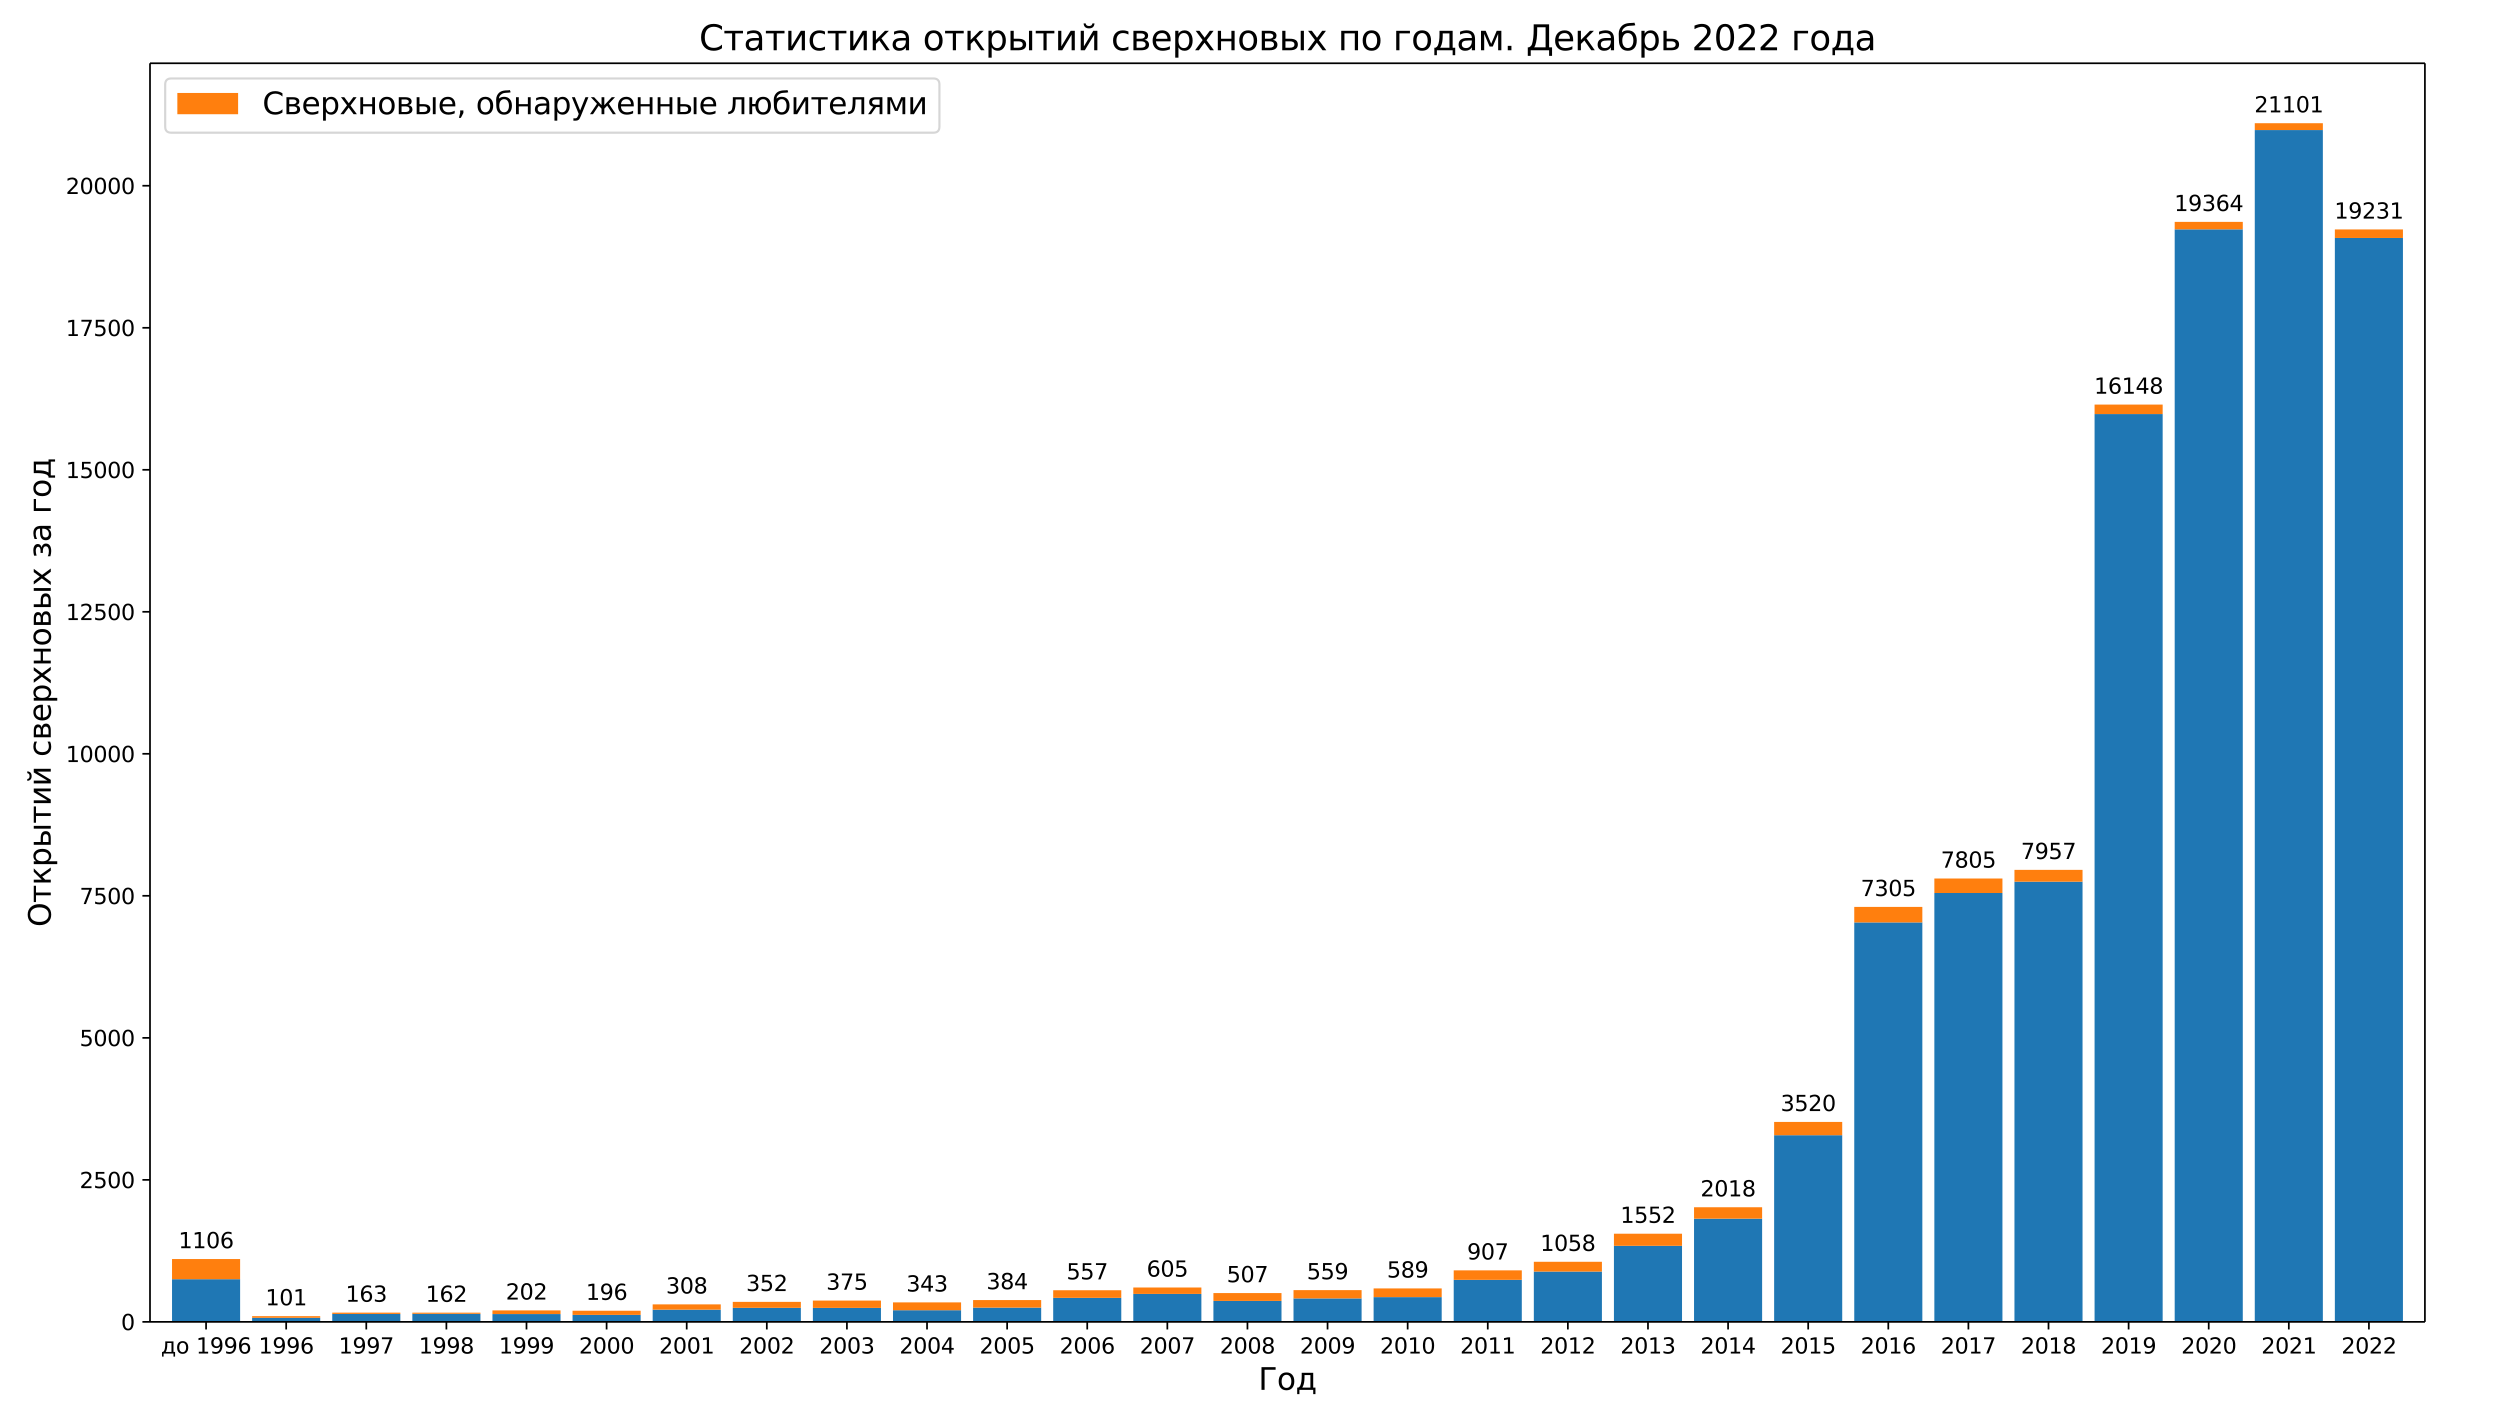 <?xml version="1.0" encoding="UTF-8"?>
<!DOCTYPE svg  PUBLIC '-//W3C//DTD SVG 1.1//EN'  'http://www.w3.org/Graphics/SVG/1.1/DTD/svg11.dtd'>
<svg width="1152pt" height="648pt" version="1.1" viewBox="0 0 1152 648" xmlns="http://www.w3.org/2000/svg" xmlns:xlink="http://www.w3.org/1999/xlink"><defs><style type="text/css">*{stroke-linejoin: round; stroke-linecap: butt}</style></defs><path d="m0 648h1152v-648h-1152z" fill="#fff"/><path d="m69.12 609.12h1048.3v-579.96h-1048.3z" fill="#fff"/><path d="m79.271 609.12h31.376v-19.658h-31.376z" clip-path="url(#b)" fill="#1f77b4"/><path d="m116.18 609.12h31.376v-1.885h-31.376z" clip-path="url(#b)" fill="#1f77b4"/><path d="m153.1 609.12h31.376v-3.665h-31.376z" clip-path="url(#b)" fill="#1f77b4"/><path d="m190.01 609.12h31.376v-3.717h-31.376z" clip-path="url(#b)" fill="#1f77b4"/><path d="m226.92 609.12h31.376v-3.612h-31.376z" clip-path="url(#b)" fill="#1f77b4"/><path d="m263.83 609.12h31.376v-3.22h-31.376z" clip-path="url(#b)" fill="#1f77b4"/><path d="m300.75 609.12h31.376v-5.628h-31.376z" clip-path="url(#b)" fill="#1f77b4"/><path d="m337.66 609.12h31.376v-6.465h-31.376z" clip-path="url(#b)" fill="#1f77b4"/><path d="m374.57 609.12h31.376v-6.439h-31.376z" clip-path="url(#b)" fill="#1f77b4"/><path d="m411.49 609.12h31.376v-5.366h-31.376z" clip-path="url(#b)" fill="#1f77b4"/><path d="m448.4 609.12h31.376v-6.57h-31.376z" clip-path="url(#b)" fill="#1f77b4"/><path d="m485.31 609.12h31.376v-11.073h-31.376z" clip-path="url(#b)" fill="#1f77b4"/><path d="m522.22 609.12h31.376v-12.879h-31.376z" clip-path="url(#b)" fill="#1f77b4"/><path d="m559.14 609.12h31.376v-9.659h-31.376z" clip-path="url(#b)" fill="#1f77b4"/><path d="m596.05 609.12h31.376v-10.811h-31.376z" clip-path="url(#b)" fill="#1f77b4"/><path d="m632.96 609.12h31.376v-11.413h-31.376z" clip-path="url(#b)" fill="#1f77b4"/><path d="m669.87 609.12h31.376v-19.37h-31.376z" clip-path="url(#b)" fill="#1f77b4"/><path d="m706.79 609.12h31.376v-23.192h-31.376z" clip-path="url(#b)" fill="#1f77b4"/><path d="m743.7 609.12h31.376v-35.05h-31.376z" clip-path="url(#b)" fill="#1f77b4"/><path d="m780.61 609.12h31.376v-47.562h-31.376z" clip-path="url(#b)" fill="#1f77b4"/><path d="m817.52 609.12h31.376v-86.015h-31.376z" clip-path="url(#b)" fill="#1f77b4"/><path d="m854.44 609.12h31.376v-184.07h-31.376z" clip-path="url(#b)" fill="#1f77b4"/><path d="m891.35 609.12h31.376v-197.63h-31.376z" clip-path="url(#b)" fill="#1f77b4"/><path d="m928.26 609.12h31.376v-202.84h-31.376z" clip-path="url(#b)" fill="#1f77b4"/><path d="m965.18 609.12h31.376v-418.32h-31.376z" clip-path="url(#b)" fill="#1f77b4"/><path d="m1002.1 609.12h31.376v-503.45h-31.376z" clip-path="url(#b)" fill="#1f77b4"/><path d="m1039 609.12h31.376v-549.2h-31.376z" clip-path="url(#b)" fill="#1f77b4"/><path d="m1075.9 609.12h31.376v-499.47h-31.376z" clip-path="url(#b)" fill="#1f77b4"/><path d="m79.271 589.46h31.376v-9.293h-31.376z" clip-path="url(#b)" fill="#ff7f0e"/><path d="m116.18 607.24h31.376v-0.759h-31.376z" clip-path="url(#b)" fill="#ff7f0e"/><path d="m153.1 605.46h31.376v-0.602h-31.376z" clip-path="url(#b)" fill="#ff7f0e"/><path d="m190.01 605.4h31.376v-0.524h-31.376z" clip-path="url(#b)" fill="#ff7f0e"/><path d="m226.92 605.51h31.376v-1.675h-31.376z" clip-path="url(#b)" fill="#ff7f0e"/><path d="m263.83 605.9h31.376v-1.911h-31.376z" clip-path="url(#b)" fill="#ff7f0e"/><path d="m300.75 603.49h31.376v-2.434h-31.376z" clip-path="url(#b)" fill="#ff7f0e"/><path d="m337.66 602.65h31.376v-2.748h-31.376z" clip-path="url(#b)" fill="#ff7f0e"/><path d="m374.57 602.68h31.376v-3.377h-31.376z" clip-path="url(#b)" fill="#ff7f0e"/><path d="m411.49 603.75h31.376v-3.612h-31.376z" clip-path="url(#b)" fill="#ff7f0e"/><path d="m448.4 602.55h31.376v-3.481h-31.376z" clip-path="url(#b)" fill="#ff7f0e"/><path d="m485.31 598.05h31.376v-3.508h-31.376z" clip-path="url(#b)" fill="#ff7f0e"/><path d="m522.22 596.24h31.376v-2.958h-31.376z" clip-path="url(#b)" fill="#ff7f0e"/><path d="m559.14 599.46h31.376v-3.612h-31.376z" clip-path="url(#b)" fill="#ff7f0e"/><path d="m596.05 598.31h31.376v-3.822h-31.376z" clip-path="url(#b)" fill="#ff7f0e"/><path d="m632.96 597.71h31.376v-4.005h-31.376z" clip-path="url(#b)" fill="#ff7f0e"/><path d="m669.87 589.75h31.376v-4.371h-31.376z" clip-path="url(#b)" fill="#ff7f0e"/><path d="m706.79 585.93h31.376v-4.502h-31.376z" clip-path="url(#b)" fill="#ff7f0e"/><path d="m743.7 574.07h31.376v-5.575h-31.376z" clip-path="url(#b)" fill="#ff7f0e"/><path d="m780.61 561.56h31.376v-5.261h-31.376z" clip-path="url(#b)" fill="#ff7f0e"/><path d="m817.52 523.11h31.376v-6.125h-31.376z" clip-path="url(#b)" fill="#ff7f0e"/><path d="m854.44 425.05h31.376v-7.146h-31.376z" clip-path="url(#b)" fill="#ff7f0e"/><path d="m891.35 411.49h31.376v-6.675h-31.376z" clip-path="url(#b)" fill="#ff7f0e"/><path d="m928.26 406.28h31.376v-5.445h-31.376z" clip-path="url(#b)" fill="#ff7f0e"/><path d="m965.18 190.8h31.376v-4.371h-31.376z" clip-path="url(#b)" fill="#ff7f0e"/><path d="m1002.1 105.67h31.376v-3.429h-31.376z" clip-path="url(#b)" fill="#ff7f0e"/><path d="m1039 59.918h31.376v-3.141h-31.376z" clip-path="url(#b)" fill="#ff7f0e"/><path d="m1075.9 109.65h31.376v-3.926h-31.376z" clip-path="url(#b)" fill="#ff7f0e"/><defs><path id="e" d="m0 0v3.5" stroke="#000" stroke-width=".8"/></defs><use x="94.959" y="609.12" stroke="#000000" stroke-width=".8" xlink:href="#e"/><g transform="translate(74.128 623.72) scale(.1 -.1)"><defs><path id="x" transform="scale(.016)" d="m1384 459h1669v2582h-1209v-438q0-1287-369-1975l-91-169zm-834 0q284 125 409 391 307 659 307 1988v662h2365v-3041h460v-1343h-460v884h-2837v-884h-460v1343h216z"/><path id="j" transform="scale(.016)" d="m1959 3097q-462 0-731-361t-269-989 267-989q268-361 733-361 460 0 728 362 269 363 269 988 0 622-269 986-268 364-728 364zm0 487q750 0 1178-488 429-487 429-1349 0-859-429-1349-428-489-1178-489-753 0-1180 489-426 490-426 1349 0 862 426 1349 427 488 1180 488z"/><path id="d" transform="scale(.016)" d="m794 531h1031v3560l-1122-225v575l1116 225h631v-4135h1031v-531h-2687v531z"/><path id="g" transform="scale(.016)" d="m703 97v575q238-113 481-172 244-59 479-59 625 0 954 420 330 420 377 1277-181-269-460-413-278-144-615-144-700 0-1108 423-408 424-408 1159 0 718 425 1152 425 435 1131 435 810 0 1236-621 427-620 427-1801 0-1103-524-1761-523-658-1407-658-238 0-482 47-243 47-506 141zm1256 1978q425 0 673 290 249 291 249 798 0 503-249 795-248 292-673 292t-673-292-248-795q0-507 248-798 248-290 673-290z"/><path id="k" transform="scale(.016)" d="m2113 2584q-425 0-674-291-248-290-248-796 0-503 248-796 249-292 674-292t673 292q248 293 248 796 0 506-248 796-248 291-673 291zm1253 1979v-575q-238 112-480 171-242 60-480 60-625 0-955-422-329-422-376-1275 184 272 462 417 279 145 613 145 703 0 1111-427 408-426 408-1160 0-719-425-1154-425-434-1131-434-810 0-1238 620-428 621-428 1799 0 1106 525 1764t1409 658q238 0 480-47t505-140z"/></defs><use xlink:href="#x"/><use x="69.141" xlink:href="#j"/><use x="130.322" xlink:href="#DejaVuSans-20"/><use x="162.109" xlink:href="#d"/><use x="225.732" xlink:href="#g"/><use x="289.355" xlink:href="#g"/><use x="352.979" xlink:href="#k"/></g><use x="131.872" y="609.12" stroke="#000000" stroke-width=".8" xlink:href="#e"/><g transform="translate(119.15 623.72) scale(.1 -.1)"><use xlink:href="#d"/><use x="63.623" xlink:href="#g"/><use x="127.246" xlink:href="#g"/><use x="190.869" xlink:href="#k"/></g><use x="168.784" y="609.12" stroke="#000000" stroke-width=".8" xlink:href="#e"/><g transform="translate(156.06 623.72) scale(.1 -.1)"><defs><path id="h" transform="scale(.016)" d="m525 4666h3e3v-269l-1694-4397h-659l1594 4134h-2241v532z"/></defs><use xlink:href="#d"/><use x="63.623" xlink:href="#g"/><use x="127.246" xlink:href="#g"/><use x="190.869" xlink:href="#h"/></g><use x="205.697" y="609.12" stroke="#000000" stroke-width=".8" xlink:href="#e"/><g transform="translate(192.97 623.72) scale(.1 -.1)"><defs><path id="l" transform="scale(.016)" d="m2034 2216q-450 0-708-241-257-241-257-662 0-422 257-663 258-241 708-241t709 242q260 243 260 662 0 421-258 662-257 241-711 241zm-631 268q-406 100-633 378-226 279-226 679 0 559 398 884 399 325 1092 325 697 0 1094-325t397-884q0-400-227-679-226-278-629-378 456-106 710-416 255-309 255-755 0-679-414-1042-414-362-1186-362-771 0-1186 362-414 363-414 1042 0 446 256 755 257 310 713 416zm-231 997q0-362 226-565 227-203 636-203 407 0 636 203 230 203 230 565 0 363-230 566-229 203-636 203-409 0-636-203-226-203-226-566z"/></defs><use xlink:href="#d"/><use x="63.623" xlink:href="#g"/><use x="127.246" xlink:href="#g"/><use x="190.869" xlink:href="#l"/></g><use x="242.61" y="609.12" stroke="#000000" stroke-width=".8" xlink:href="#e"/><g transform="translate(229.88 623.72) scale(.1 -.1)"><use xlink:href="#d"/><use x="63.623" xlink:href="#g"/><use x="127.246" xlink:href="#g"/><use x="190.869" xlink:href="#g"/></g><use x="279.522" y="609.12" stroke="#000000" stroke-width=".8" xlink:href="#e"/><g transform="translate(266.8 623.72) scale(.1 -.1)"><defs><path id="c" transform="scale(.016)" d="m1228 531h2203v-531h-2962v531q359 372 979 998 621 627 780 809 303 340 423 576 121 236 121 464 0 372-261 606-261 235-680 235-297 0-627-103-329-103-704-313v638q381 153 712 231 332 78 607 78 725 0 1156-363 431-362 431-968 0-288-108-546-107-257-392-607-78-91-497-524-418-433-1181-1211z"/><path id="a" transform="scale(.016)" d="m2034 4250q-487 0-733-480-245-479-245-1442 0-959 245-1439 246-480 733-480 491 0 736 480 246 480 246 1439 0 963-246 1442-245 480-736 480zm0 500q785 0 1199-621 414-620 414-1801 0-1178-414-1799-414-620-1199-620-784 0-1198 620-414 621-414 1799 0 1181 414 1801 414 621 1198 621z"/></defs><use xlink:href="#c"/><use x="63.623" xlink:href="#a"/><use x="127.246" xlink:href="#a"/><use x="190.869" xlink:href="#a"/></g><use x="316.435" y="609.12" stroke="#000000" stroke-width=".8" xlink:href="#e"/><g transform="translate(303.71 623.72) scale(.1 -.1)"><use xlink:href="#c"/><use x="63.623" xlink:href="#a"/><use x="127.246" xlink:href="#a"/><use x="190.869" xlink:href="#d"/></g><use x="353.348" y="609.12" stroke="#000000" stroke-width=".8" xlink:href="#e"/><g transform="translate(340.62 623.72) scale(.1 -.1)"><use xlink:href="#c"/><use x="63.623" xlink:href="#a"/><use x="127.246" xlink:href="#a"/><use x="190.869" xlink:href="#c"/></g><use x="390.26" y="609.12" stroke="#000000" stroke-width=".8" xlink:href="#e"/><g transform="translate(377.54 623.72) scale(.1 -.1)"><defs><path id="i" transform="scale(.016)" d="m2597 2516q453-97 707-404 255-306 255-756 0-690-475-1069-475-378-1350-378-293 0-604 58t-642 174v609q262-153 574-231 313-78 654-78 593 0 904 234t311 681q0 413-289 645-289 233-804 233h-544v519h569q465 0 712 186t247 536q0 359-255 551-254 193-729 193-260 0-557-57-297-56-653-174v562q360 100 674 150t592 50q719 0 1137-327 419-326 419-882 0-388-222-655t-631-370z"/></defs><use xlink:href="#c"/><use x="63.623" xlink:href="#a"/><use x="127.246" xlink:href="#a"/><use x="190.869" xlink:href="#i"/></g><use x="427.173" y="609.12" stroke="#000000" stroke-width=".8" xlink:href="#e"/><g transform="translate(414.45 623.72) scale(.1 -.1)"><defs><path id="v" transform="scale(.016)" d="m2419 4116-1594-2491h1594v2491zm-166 550h794v-3041h666v-525h-666v-1100h-628v1100h-2106v609l1940 2957z"/></defs><use xlink:href="#c"/><use x="63.623" xlink:href="#a"/><use x="127.246" xlink:href="#a"/><use x="190.869" xlink:href="#v"/></g><use x="464.086" y="609.12" stroke="#000000" stroke-width=".8" xlink:href="#e"/><g transform="translate(451.36 623.72) scale(.1 -.1)"><defs><path id="f" transform="scale(.016)" d="m691 4666h2478v-532h-1900v-1143q137 47 274 70 138 23 276 23 781 0 1237-428 457-428 457-1159 0-753-469-1171-469-417-1322-417-294 0-599 50-304 50-629 150v635q281-153 581-228t634-75q541 0 856 284 316 284 316 772 0 487-316 771-315 285-856 285-253 0-505-56-251-56-513-175v2344z"/></defs><use xlink:href="#c"/><use x="63.623" xlink:href="#a"/><use x="127.246" xlink:href="#a"/><use x="190.869" xlink:href="#f"/></g><use x="500.998" y="609.12" stroke="#000000" stroke-width=".8" xlink:href="#e"/><g transform="translate(488.27 623.72) scale(.1 -.1)"><use xlink:href="#c"/><use x="63.623" xlink:href="#a"/><use x="127.246" xlink:href="#a"/><use x="190.869" xlink:href="#k"/></g><use x="537.911" y="609.12" stroke="#000000" stroke-width=".8" xlink:href="#e"/><g transform="translate(525.19 623.72) scale(.1 -.1)"><use xlink:href="#c"/><use x="63.623" xlink:href="#a"/><use x="127.246" xlink:href="#a"/><use x="190.869" xlink:href="#h"/></g><use x="574.824" y="609.12" stroke="#000000" stroke-width=".8" xlink:href="#e"/><g transform="translate(562.1 623.72) scale(.1 -.1)"><use xlink:href="#c"/><use x="63.623" xlink:href="#a"/><use x="127.246" xlink:href="#a"/><use x="190.869" xlink:href="#l"/></g><use x="611.736" y="609.12" stroke="#000000" stroke-width=".8" xlink:href="#e"/><g transform="translate(599.01 623.72) scale(.1 -.1)"><use xlink:href="#c"/><use x="63.623" xlink:href="#a"/><use x="127.246" xlink:href="#a"/><use x="190.869" xlink:href="#g"/></g><use x="648.649" y="609.12" stroke="#000000" stroke-width=".8" xlink:href="#e"/><g transform="translate(635.92 623.72) scale(.1 -.1)"><use xlink:href="#c"/><use x="63.623" xlink:href="#a"/><use x="127.246" xlink:href="#d"/><use x="190.869" xlink:href="#a"/></g><use x="685.562" y="609.12" stroke="#000000" stroke-width=".8" xlink:href="#e"/><g transform="translate(672.84 623.72) scale(.1 -.1)"><use xlink:href="#c"/><use x="63.623" xlink:href="#a"/><use x="127.246" xlink:href="#d"/><use x="190.869" xlink:href="#d"/></g><use x="722.474" y="609.12" stroke="#000000" stroke-width=".8" xlink:href="#e"/><g transform="translate(709.75 623.72) scale(.1 -.1)"><use xlink:href="#c"/><use x="63.623" xlink:href="#a"/><use x="127.246" xlink:href="#d"/><use x="190.869" xlink:href="#c"/></g><use x="759.387" y="609.12" stroke="#000000" stroke-width=".8" xlink:href="#e"/><g transform="translate(746.66 623.72) scale(.1 -.1)"><use xlink:href="#c"/><use x="63.623" xlink:href="#a"/><use x="127.246" xlink:href="#d"/><use x="190.869" xlink:href="#i"/></g><use x="796.3" y="609.12" stroke="#000000" stroke-width=".8" xlink:href="#e"/><g transform="translate(783.57 623.72) scale(.1 -.1)"><use xlink:href="#c"/><use x="63.623" xlink:href="#a"/><use x="127.246" xlink:href="#d"/><use x="190.869" xlink:href="#v"/></g><use x="833.212" y="609.12" stroke="#000000" stroke-width=".8" xlink:href="#e"/><g transform="translate(820.49 623.72) scale(.1 -.1)"><use xlink:href="#c"/><use x="63.623" xlink:href="#a"/><use x="127.246" xlink:href="#d"/><use x="190.869" xlink:href="#f"/></g><use x="870.125" y="609.12" stroke="#000000" stroke-width=".8" xlink:href="#e"/><g transform="translate(857.4 623.72) scale(.1 -.1)"><use xlink:href="#c"/><use x="63.623" xlink:href="#a"/><use x="127.246" xlink:href="#d"/><use x="190.869" xlink:href="#k"/></g><use x="907.038" y="609.12" stroke="#000000" stroke-width=".8" xlink:href="#e"/><g transform="translate(894.31 623.72) scale(.1 -.1)"><use xlink:href="#c"/><use x="63.623" xlink:href="#a"/><use x="127.246" xlink:href="#d"/><use x="190.869" xlink:href="#h"/></g><use x="943.95" y="609.12" stroke="#000000" stroke-width=".8" xlink:href="#e"/><g transform="translate(931.23 623.72) scale(.1 -.1)"><use xlink:href="#c"/><use x="63.623" xlink:href="#a"/><use x="127.246" xlink:href="#d"/><use x="190.869" xlink:href="#l"/></g><use x="980.863" y="609.12" stroke="#000000" stroke-width=".8" xlink:href="#e"/><g transform="translate(968.14 623.72) scale(.1 -.1)"><use xlink:href="#c"/><use x="63.623" xlink:href="#a"/><use x="127.246" xlink:href="#d"/><use x="190.869" xlink:href="#g"/></g><use x="1017.776" y="609.12" stroke="#000000" stroke-width=".8" xlink:href="#e"/><g transform="translate(1005.1 623.72) scale(.1 -.1)"><use xlink:href="#c"/><use x="63.623" xlink:href="#a"/><use x="127.246" xlink:href="#c"/><use x="190.869" xlink:href="#a"/></g><use x="1054.688" y="609.12" stroke="#000000" stroke-width=".8" xlink:href="#e"/><g transform="translate(1042 623.72) scale(.1 -.1)"><use xlink:href="#c"/><use x="63.623" xlink:href="#a"/><use x="127.246" xlink:href="#c"/><use x="190.869" xlink:href="#d"/></g><use x="1091.601" y="609.12" stroke="#000000" stroke-width=".8" xlink:href="#e"/><g transform="translate(1078.9 623.72) scale(.1 -.1)"><use xlink:href="#c"/><use x="63.623" xlink:href="#a"/><use x="127.246" xlink:href="#c"/><use x="190.869" xlink:href="#c"/></g><g transform="translate(579.89 640.44) scale(.14 -.14)"><defs><path id="ap" transform="scale(.016)" d="m628 0v4666h2903v-532h-2272v-4134h-631z"/></defs><use xlink:href="#ap"/><use x="60.986" xlink:href="#j"/><use x="122.168" xlink:href="#x"/></g><defs><path id="m" d="m0 0h-3.5" stroke="#000" stroke-width=".8"/></defs><use x="69.12" y="609.12" stroke="#000000" stroke-width=".8" xlink:href="#m"/><g transform="translate(55.758 612.92) scale(.1 -.1)"><use xlink:href="#a"/></g><use x="69.12" y="543.68" stroke="#000000" stroke-width=".8" xlink:href="#m"/><g transform="translate(36.67 547.48) scale(.1 -.1)"><use xlink:href="#c"/><use x="63.623" xlink:href="#f"/><use x="127.246" xlink:href="#a"/><use x="190.869" xlink:href="#a"/></g><use x="69.12" y="478.239" stroke="#000000" stroke-width=".8" xlink:href="#m"/><g transform="translate(36.67 482.04) scale(.1 -.1)"><use xlink:href="#f"/><use x="63.623" xlink:href="#a"/><use x="127.246" xlink:href="#a"/><use x="190.869" xlink:href="#a"/></g><use x="69.12" y="412.799" stroke="#000000" stroke-width=".8" xlink:href="#m"/><g transform="translate(36.67 416.6) scale(.1 -.1)"><use xlink:href="#h"/><use x="63.623" xlink:href="#f"/><use x="127.246" xlink:href="#a"/><use x="190.869" xlink:href="#a"/></g><use x="69.12" y="347.359" stroke="#000000" stroke-width=".8" xlink:href="#m"/><g transform="translate(30.308 351.16) scale(.1 -.1)"><use xlink:href="#d"/><use x="63.623" xlink:href="#a"/><use x="127.246" xlink:href="#a"/><use x="190.869" xlink:href="#a"/><use x="254.492" xlink:href="#a"/></g><use x="69.12" y="281.918" stroke="#000000" stroke-width=".8" xlink:href="#m"/><g transform="translate(30.308 285.72) scale(.1 -.1)"><use xlink:href="#d"/><use x="63.623" xlink:href="#c"/><use x="127.246" xlink:href="#f"/><use x="190.869" xlink:href="#a"/><use x="254.492" xlink:href="#a"/></g><use x="69.12" y="216.478" stroke="#000000" stroke-width=".8" xlink:href="#m"/><g transform="translate(30.308 220.28) scale(.1 -.1)"><use xlink:href="#d"/><use x="63.623" xlink:href="#f"/><use x="127.246" xlink:href="#a"/><use x="190.869" xlink:href="#a"/><use x="254.492" xlink:href="#a"/></g><use x="69.12" y="151.037" stroke="#000000" stroke-width=".8" xlink:href="#m"/><g transform="translate(30.308 154.84) scale(.1 -.1)"><use xlink:href="#d"/><use x="63.623" xlink:href="#h"/><use x="127.246" xlink:href="#f"/><use x="190.869" xlink:href="#a"/><use x="254.492" xlink:href="#a"/></g><use x="69.12" y="85.597" stroke="#000000" stroke-width=".8" xlink:href="#m"/><g transform="translate(30.308 89.396) scale(.1 -.1)"><use xlink:href="#c"/><use x="63.623" xlink:href="#a"/><use x="127.246" xlink:href="#a"/><use x="190.869" xlink:href="#a"/><use x="254.492" xlink:href="#a"/></g><g transform="translate(23.396 427.11) rotate(-90) scale(.14 -.14)"><defs><path id="an" transform="scale(.016)" d="m2522 4238q-688 0-1093-513-404-512-404-1397 0-881 404-1394 405-512 1093-512 687 0 1089 512 402 513 402 1394 0 885-402 1397-402 513-1089 513zm0 512q981 0 1568-658 588-658 588-1764 0-1103-588-1761-587-658-1568-658-984 0-1574 656-589 657-589 1763t589 1764q590 658 1574 658z"/><path id="n" transform="scale(.016)" d="m188 3500h3353v-459h-1394v-3041h-566v3041h-1393v459z"/><path id="y" transform="scale(.016)" d="m581 3500h572v-1644l1622 1644h706l-1337-1353 1509-2147h-644l-1240 1766-616-625v-1141h-572v3500z"/><path id="p" transform="scale(.016)" d="m1159 525v-1856h-578v4831h578v-531q182 312 458 463 277 152 661 152 638 0 1036-506 399-506 399-1331t-399-1332q-398-506-1036-506-384 0-661 152-276 152-458 464zm1957 1222q0 634-261 995t-717 361q-457 0-718-361t-261-995 261-995 718-361q456 0 717 361t261 995z"/><path id="r" transform="scale(.016)" d="m3907 3500h575v-3500h-575v3500zm288 84zm-1414-2546q0 281-205 428-204 147-598 147h-819v-1154h819q394 0 598 148 205 149 205 431zm-2200 2462h578v-1428h844q669 0 1030-255 361-254 361-779t-361-782q-361-256-1030-256h-1422v3500z"/><path id="t" transform="scale(.016)" d="m3578 3500v-3500h-572v2809l-1687-2809h-738v3500h572v-2803l1685 2803h740z"/><path id="ae" transform="scale(.016)" d="m3578 3500v-3500h-572v2809l-1687-2809h-738v3500h572v-2803l1685 2803h740zm-2476 1333h369q34-234 185-352 152-117 424-117 269 0 419 116t190 353h369q-31-447-278-672t-700-225-700 225-278 672z"/><path id="z" transform="scale(.016)" d="m3122 3366v-538q-244 135-489 202t-495 67q-560 0-870-355-309-354-309-995t309-996q310-354 870-354 250 0 495 67t489 202v-532q-241-112-499-168-257-57-548-57-791 0-1257 497-465 497-465 1341 0 856 470 1346 471 491 1290 491 265 0 518-55 253-54 491-163z"/><path id="u" transform="scale(.016)" d="m1156 1613v-1154h819q394 0 600 148 206 149 206 431 0 281-206 428t-600 147h-819zm0 1428v-969h757q325 0 531 129 206 130 206 362 0 231-206 354-206 124-531 124h-757zm-575 459h1369q616 0 947-225t331-641q0-321-169-511-168-189-500-235 397-75 616-313 219-237 219-594 0-468-361-725-361-256-1030-256h-1422v3500z"/><path id="o" transform="scale(.016)" d="m3597 1894v-281h-2644q38-594 358-905t892-311q331 0 642 81t618 244v-544q-310-131-635-200t-659-69q-838 0-1327 487-489 488-489 1320 0 859 464 1363 464 505 1252 505 706 0 1117-455 411-454 411-1235zm-575 169q-6 471-264 752-258 282-683 282-481 0-770-272t-333-766l2050 4z"/><path id="w" transform="scale(.016)" d="m3513 3500-1266-1703 1331-1797h-678l-1019 1375-1018-1375h-679l1360 1831-1244 1669h678l928-1247 928 1247h679z"/><path id="s" transform="scale(.016)" d="m581 3500h578v-1428h1866v1428h578v-3500h-578v1613h-1866v-1613h-578v3500z"/><path id="al" transform="scale(.016)" d="m2206 1888q388-75 603-304 216-228 216-565 0-541-403-826-403-284-1147-284-250 0-514 44t-545 131v535q222-116 487-174 266-57 556-57 472 0 736 175t264 456q0 275-234 442t-662 167h-463v475h484q363 0 574 139t211 358q0 200-218 344-217 144-588 144-222 0-474-41-251-41-555-131v522q307 75 572 112 266 38 503 38 613 0 967-246 355-245 355-686 0-290-188-492-187-201-537-276z"/><path id="q" transform="scale(.016)" d="m2194 1759q-697 0-966-159t-269-544q0-306 202-486 202-179 548-179 479 0 768 339t289 901v128h-572zm1147 238v-1997h-575v531q-197-318-491-470t-719-152q-537 0-855 302-317 302-317 808 0 590 395 890 396 300 1180 300h807v57q0 397-261 614t-733 217q-300 0-585-72-284-72-546-216v532q315 122 612 182 297 61 578 61 760 0 1135-394 375-393 375-1193z"/><path id="aa" transform="scale(.016)" d="m581 0v3500h2469v-459h-1891v-3041h-578z"/></defs><use xlink:href="#an"/><use x="78.711" xlink:href="#n"/><use x="136.963" xlink:href="#y"/><use x="197.363" xlink:href="#p"/><use x="260.84" xlink:href="#r"/><use x="339.795" xlink:href="#n"/><use x="398.047" xlink:href="#t"/><use x="463.037" xlink:href="#ae"/><use x="528.027" xlink:href="#DejaVuSans-20"/><use x="559.814" xlink:href="#z"/><use x="614.795" xlink:href="#u"/><use x="673.73" xlink:href="#o"/><use x="735.254" xlink:href="#p"/><use x="798.73" xlink:href="#w"/><use x="857.91" xlink:href="#s"/><use x="923.291" xlink:href="#j"/><use x="984.473" xlink:href="#u"/><use x="1043.408" xlink:href="#r"/><use x="1122.363" xlink:href="#w"/><use x="1181.543" xlink:href="#DejaVuSans-20"/><use x="1213.33" xlink:href="#al"/><use x="1266.504" xlink:href="#q"/><use x="1327.783" xlink:href="#DejaVuSans-20"/><use x="1359.57" xlink:href="#aa"/><use x="1412.109" xlink:href="#j"/><use x="1473.291" xlink:href="#x"/></g><path d="m69.12 609.12v-579.96" fill="none" stroke="#000" stroke-linecap="square" stroke-width=".8"/><path d="m1117.4 609.12v-579.96" fill="none" stroke="#000" stroke-linecap="square" stroke-width=".8"/><path d="m69.12 609.12h1048.3" fill="none" stroke="#000" stroke-linecap="square" stroke-width=".8"/><path d="m69.12 29.16h1048.3" fill="none" stroke="#000" stroke-linecap="square" stroke-width=".8"/><g transform="translate(82.234 575.17) scale(.1 -.1)"><use xlink:href="#d"/><use x="63.623" xlink:href="#d"/><use x="127.246" xlink:href="#a"/><use x="190.869" xlink:href="#k"/></g><g transform="translate(122.33 601.48) scale(.1 -.1)"><use xlink:href="#d"/><use x="63.623" xlink:href="#a"/><use x="127.246" xlink:href="#d"/></g><g transform="translate(159.24 599.85) scale(.1 -.1)"><use xlink:href="#d"/><use x="63.623" xlink:href="#k"/><use x="127.246" xlink:href="#i"/></g><g transform="translate(196.15 599.88) scale(.1 -.1)"><use xlink:href="#d"/><use x="63.623" xlink:href="#k"/><use x="127.246" xlink:href="#c"/></g><g transform="translate(233.07 598.83) scale(.1 -.1)"><use xlink:href="#c"/><use x="63.623" xlink:href="#a"/><use x="127.246" xlink:href="#c"/></g><g transform="translate(269.98 598.99) scale(.1 -.1)"><use xlink:href="#d"/><use x="63.623" xlink:href="#g"/><use x="127.246" xlink:href="#k"/></g><g transform="translate(306.89 596.06) scale(.1 -.1)"><use xlink:href="#i"/><use x="63.623" xlink:href="#a"/><use x="127.246" xlink:href="#l"/></g><g transform="translate(343.8 594.91) scale(.1 -.1)"><use xlink:href="#i"/><use x="63.623" xlink:href="#f"/><use x="127.246" xlink:href="#c"/></g><g transform="translate(380.72 594.3) scale(.1 -.1)"><use xlink:href="#i"/><use x="63.623" xlink:href="#h"/><use x="127.246" xlink:href="#f"/></g><g transform="translate(417.63 595.14) scale(.1 -.1)"><use xlink:href="#i"/><use x="63.623" xlink:href="#v"/><use x="127.246" xlink:href="#i"/></g><g transform="translate(454.54 594.07) scale(.1 -.1)"><use xlink:href="#i"/><use x="63.623" xlink:href="#l"/><use x="127.246" xlink:href="#v"/></g><g transform="translate(491.45 589.54) scale(.1 -.1)"><use xlink:href="#f"/><use x="63.623" xlink:href="#f"/><use x="127.246" xlink:href="#h"/></g><g transform="translate(528.37 588.28) scale(.1 -.1)"><use xlink:href="#k"/><use x="63.623" xlink:href="#a"/><use x="127.246" xlink:href="#f"/></g><g transform="translate(565.28 590.85) scale(.1 -.1)"><use xlink:href="#f"/><use x="63.623" xlink:href="#a"/><use x="127.246" xlink:href="#h"/></g><g transform="translate(602.19 589.49) scale(.1 -.1)"><use xlink:href="#f"/><use x="63.623" xlink:href="#f"/><use x="127.246" xlink:href="#g"/></g><g transform="translate(639.11 588.7) scale(.1 -.1)"><use xlink:href="#f"/><use x="63.623" xlink:href="#l"/><use x="127.246" xlink:href="#g"/></g><g transform="translate(676.02 580.38) scale(.1 -.1)"><use xlink:href="#g"/><use x="63.623" xlink:href="#a"/><use x="127.246" xlink:href="#h"/></g><g transform="translate(709.75 576.43) scale(.1 -.1)"><use xlink:href="#d"/><use x="63.623" xlink:href="#a"/><use x="127.246" xlink:href="#f"/><use x="190.869" xlink:href="#l"/></g><g transform="translate(746.66 563.49) scale(.1 -.1)"><use xlink:href="#d"/><use x="63.623" xlink:href="#f"/><use x="127.246" xlink:href="#f"/><use x="190.869" xlink:href="#c"/></g><g transform="translate(783.57 551.3) scale(.1 -.1)"><use xlink:href="#c"/><use x="63.623" xlink:href="#a"/><use x="127.246" xlink:href="#d"/><use x="190.869" xlink:href="#l"/></g><g transform="translate(820.49 511.98) scale(.1 -.1)"><use xlink:href="#i"/><use x="63.623" xlink:href="#f"/><use x="127.246" xlink:href="#c"/><use x="190.869" xlink:href="#a"/></g><g transform="translate(857.4 412.9) scale(.1 -.1)"><use xlink:href="#h"/><use x="63.623" xlink:href="#i"/><use x="127.246" xlink:href="#a"/><use x="190.869" xlink:href="#f"/></g><g transform="translate(894.31 399.82) scale(.1 -.1)"><use xlink:href="#h"/><use x="63.623" xlink:href="#l"/><use x="127.246" xlink:href="#a"/><use x="190.869" xlink:href="#f"/></g><g transform="translate(931.23 395.84) scale(.1 -.1)"><use xlink:href="#h"/><use x="63.623" xlink:href="#g"/><use x="127.246" xlink:href="#f"/><use x="190.869" xlink:href="#h"/></g><g transform="translate(964.96 181.43) scale(.1 -.1)"><use xlink:href="#d"/><use x="63.623" xlink:href="#k"/><use x="127.246" xlink:href="#d"/><use x="190.869" xlink:href="#v"/><use x="254.492" xlink:href="#l"/></g><g transform="translate(1001.9 97.245) scale(.1 -.1)"><use xlink:href="#d"/><use x="63.623" xlink:href="#g"/><use x="127.246" xlink:href="#i"/><use x="190.869" xlink:href="#k"/><use x="254.492" xlink:href="#v"/></g><g transform="translate(1038.8 51.777) scale(.1 -.1)"><use xlink:href="#c"/><use x="63.623" xlink:href="#d"/><use x="127.246" xlink:href="#d"/><use x="190.869" xlink:href="#a"/><use x="254.492" xlink:href="#d"/></g><g transform="translate(1075.7 100.73) scale(.1 -.1)"><use xlink:href="#d"/><use x="63.623" xlink:href="#g"/><use x="127.246" xlink:href="#c"/><use x="190.869" xlink:href="#i"/><use x="254.492" xlink:href="#d"/></g><g transform="translate(322.14 23.16) scale(.16 -.16)"><defs><path id="af" transform="scale(.016)" d="m4122 4306v-665q-319 297-680 443-361 147-767 147-800 0-1225-489t-425-1414q0-922 425-1411t1225-489q406 0 767 147t680 444v-660q-331-225-702-338-370-112-782-112-1060 0-1670 648-609 649-609 1771 0 1125 609 1773 610 649 1670 649 418 0 788-111 371-111 696-333z"/><path id="ak" transform="scale(.016)" d="m3603 3500v-3500h-578v3041h-1866v-3041h-578v3500h3022z"/><path id="ac" transform="scale(.016)" d="m581 3500h841l994-2344 997 2344h834v-3500h-578v2950l-966-2278h-575l-969 2278v-2950h-578v3500z"/><path id="aq" transform="scale(.016)" d="m684 794h660v-794h-660v794z"/><path id="ao" transform="scale(.016)" d="m1459 531h2063v3603h-1516v-662q0-1559-350-2594-72-212-197-347zm-921 0q418 197 537 572 303 963 303 2681v882h2775v-4135h531v-1534h-531v1003h-3306v-1003h-531v1534h222z"/><path id="ab" transform="scale(.016)" d="m1991 3584q750 0 1178-488 428-487 428-1349 0-859-428-1349-428-489-1178-489-753 0-1169 475t-438 1363l-18 716q-16 371-16 500 0 500 181 868 285 578 777 828t1317 257q381 3 550 56l159-456q-153-63-293-66l-782-53q-393-28-631-166-622-365-681-843l-22-175q406 371 1066 371zm0-487q-463 0-732-361-268-361-268-989t267-989 733-361q459 0 728 362 269 363 269 988 0 622-269 986t-728 364z"/><path id="ai" transform="scale(.016)" d="m2781 1038q0 281-205 428-204 147-598 147h-819v-1154h819q394 0 598 148 205 149 205 431zm-2200 2462h578v-1428h844q669 0 1030-255 361-254 361-779t-361-782q-361-256-1030-256h-1422v3500z"/></defs><use xlink:href="#af"/><use x="69.824" xlink:href="#n"/><use x="128.076" xlink:href="#q"/><use x="189.355" xlink:href="#n"/><use x="247.607" xlink:href="#t"/><use x="312.598" xlink:href="#z"/><use x="367.578" xlink:href="#n"/><use x="425.83" xlink:href="#t"/><use x="490.82" xlink:href="#y"/><use x="551.221" xlink:href="#q"/><use x="612.5" xlink:href="#DejaVuSans-20"/><use x="644.287" xlink:href="#j"/><use x="705.469" xlink:href="#n"/><use x="763.721" xlink:href="#y"/><use x="824.121" xlink:href="#p"/><use x="887.598" xlink:href="#r"/><use x="966.553" xlink:href="#n"/><use x="1024.805" xlink:href="#t"/><use x="1089.795" xlink:href="#ae"/><use x="1154.785" xlink:href="#DejaVuSans-20"/><use x="1186.572" xlink:href="#z"/><use x="1241.553" xlink:href="#u"/><use x="1300.488" xlink:href="#o"/><use x="1362.012" xlink:href="#p"/><use x="1425.488" xlink:href="#w"/><use x="1484.668" xlink:href="#s"/><use x="1550.049" xlink:href="#j"/><use x="1611.23" xlink:href="#u"/><use x="1670.166" xlink:href="#r"/><use x="1749.121" xlink:href="#w"/><use x="1808.301" xlink:href="#DejaVuSans-20"/><use x="1840.088" xlink:href="#ak"/><use x="1905.469" xlink:href="#j"/><use x="1966.65" xlink:href="#DejaVuSans-20"/><use x="1998.438" xlink:href="#aa"/><use x="2050.977" xlink:href="#j"/><use x="2112.158" xlink:href="#x"/><use x="2181.299" xlink:href="#q"/><use x="2242.578" xlink:href="#ac"/><use x="2318.018" xlink:href="#aq"/><use x="2349.805" xlink:href="#DejaVuSans-20"/><use x="2381.592" xlink:href="#ao"/><use x="2459.717" xlink:href="#o"/><use x="2521.24" xlink:href="#y"/><use x="2581.641" xlink:href="#q"/><use x="2642.92" xlink:href="#ab"/><use x="2704.59" xlink:href="#p"/><use x="2768.066" xlink:href="#ai"/><use x="2827.002" xlink:href="#DejaVuSans-20"/><use x="2858.789" xlink:href="#c"/><use x="2922.412" xlink:href="#a"/><use x="2986.035" xlink:href="#c"/><use x="3049.658" xlink:href="#c"/><use x="3113.281" xlink:href="#DejaVuSans-20"/><use x="3145.068" xlink:href="#aa"/><use x="3197.607" xlink:href="#j"/><use x="3258.789" xlink:href="#x"/><use x="3327.93" xlink:href="#q"/></g><path d="m78.92 61.148h351.17q2.8 0 2.8-2.8v-19.388q0-2.8-2.8-2.8h-351.17q-2.8 0-2.8 2.8v19.388q0 2.8 2.8 2.8z" fill="#fff" opacity=".8" stroke="#ccc"/><path d="m81.72 52.636h28v-9.8h-28z" fill="#ff7f0e"/><g transform="translate(120.92 52.636) scale(.14 -.14)"><defs><path id="ar" transform="scale(.016)" d="m750 794h659v-538l-512-1e3h-403l256 1e3v538z"/><path id="aj" transform="scale(.016)" d="m2059-325q-243-625-475-815-231-191-618-191h-460v481h338q237 0 368 113 132 112 291 531l103 262-1415 3444h609l1094-2737 1094 2737h609l-1538-3825z"/><path id="am" transform="scale(.016)" d="m2597 3500h572v-1644l1528 1644h669l-1257-1347 1438-2153h-616l-1178 1769-584-628v-1141h-572v1141l-584 628-1179-1769h-615l1437 2153-1256 1347h669l1528-1644v1644z"/><path id="ad" transform="scale(.016)" d="m238 0v478q568 88 743 481 213 554 213 1969v572h2365v-3500h-575v3041h-1215v-347q0-1350-275-1956-294-647-1256-738z"/><path id="ah" transform="scale(.016)" d="m3431 3097q-462 0-731-361t-269-989 267-989q268-361 733-361 460 0 728 362 269 363 269 988 0 622-269 986-268 364-728 364zm-1587-994q59 594 448 1037 389 444 1139 444t1178-488q429-487 429-1349 0-859-429-1349-428-489-1178-489-753 0-1164 472t-439 1247h-650v-1628h-575v3500h575v-1397h666z"/><path id="ag" transform="scale(.016)" d="m1181 2491q0-260 200-407 200-146 572-146h775v1103h-775q-372 0-572-144t-200-406zm-818-2491 1068 1534q-362 82-603 296-240 214-240 661 0 506 335 757 336 252 1015 252h1368v-3500h-578v1478h-715l-1032-1478h-618z"/></defs><use xlink:href="#af"/><use x="69.824" xlink:href="#u"/><use x="128.76" xlink:href="#o"/><use x="190.283" xlink:href="#p"/><use x="253.76" xlink:href="#w"/><use x="312.939" xlink:href="#s"/><use x="378.32" xlink:href="#j"/><use x="439.502" xlink:href="#u"/><use x="498.438" xlink:href="#r"/><use x="577.393" xlink:href="#o"/><use x="638.916" xlink:href="#ar"/><use x="670.703" xlink:href="#DejaVuSans-20"/><use x="702.49" xlink:href="#j"/><use x="763.672" xlink:href="#ab"/><use x="825.342" xlink:href="#s"/><use x="890.723" xlink:href="#q"/><use x="952.002" xlink:href="#p"/><use x="1015.479" xlink:href="#aj"/><use x="1074.658" xlink:href="#am"/><use x="1164.746" xlink:href="#o"/><use x="1226.27" xlink:href="#s"/><use x="1291.65" xlink:href="#s"/><use x="1357.031" xlink:href="#r"/><use x="1435.986" xlink:href="#o"/><use x="1497.51" xlink:href="#DejaVuSans-20"/><use x="1529.297" xlink:href="#ad"/><use x="1593.213" xlink:href="#ah"/><use x="1677.393" xlink:href="#ab"/><use x="1739.062" xlink:href="#t"/><use x="1804.053" xlink:href="#n"/><use x="1862.305" xlink:href="#o"/><use x="1923.828" xlink:href="#ad"/><use x="1987.744" xlink:href="#ag"/><use x="2047.9" xlink:href="#ac"/><use x="2123.34" xlink:href="#t"/></g><defs><clipPath id="b"><rect x="69.12" y="29.16" width="1048.3" height="579.96"/></clipPath></defs></svg>
